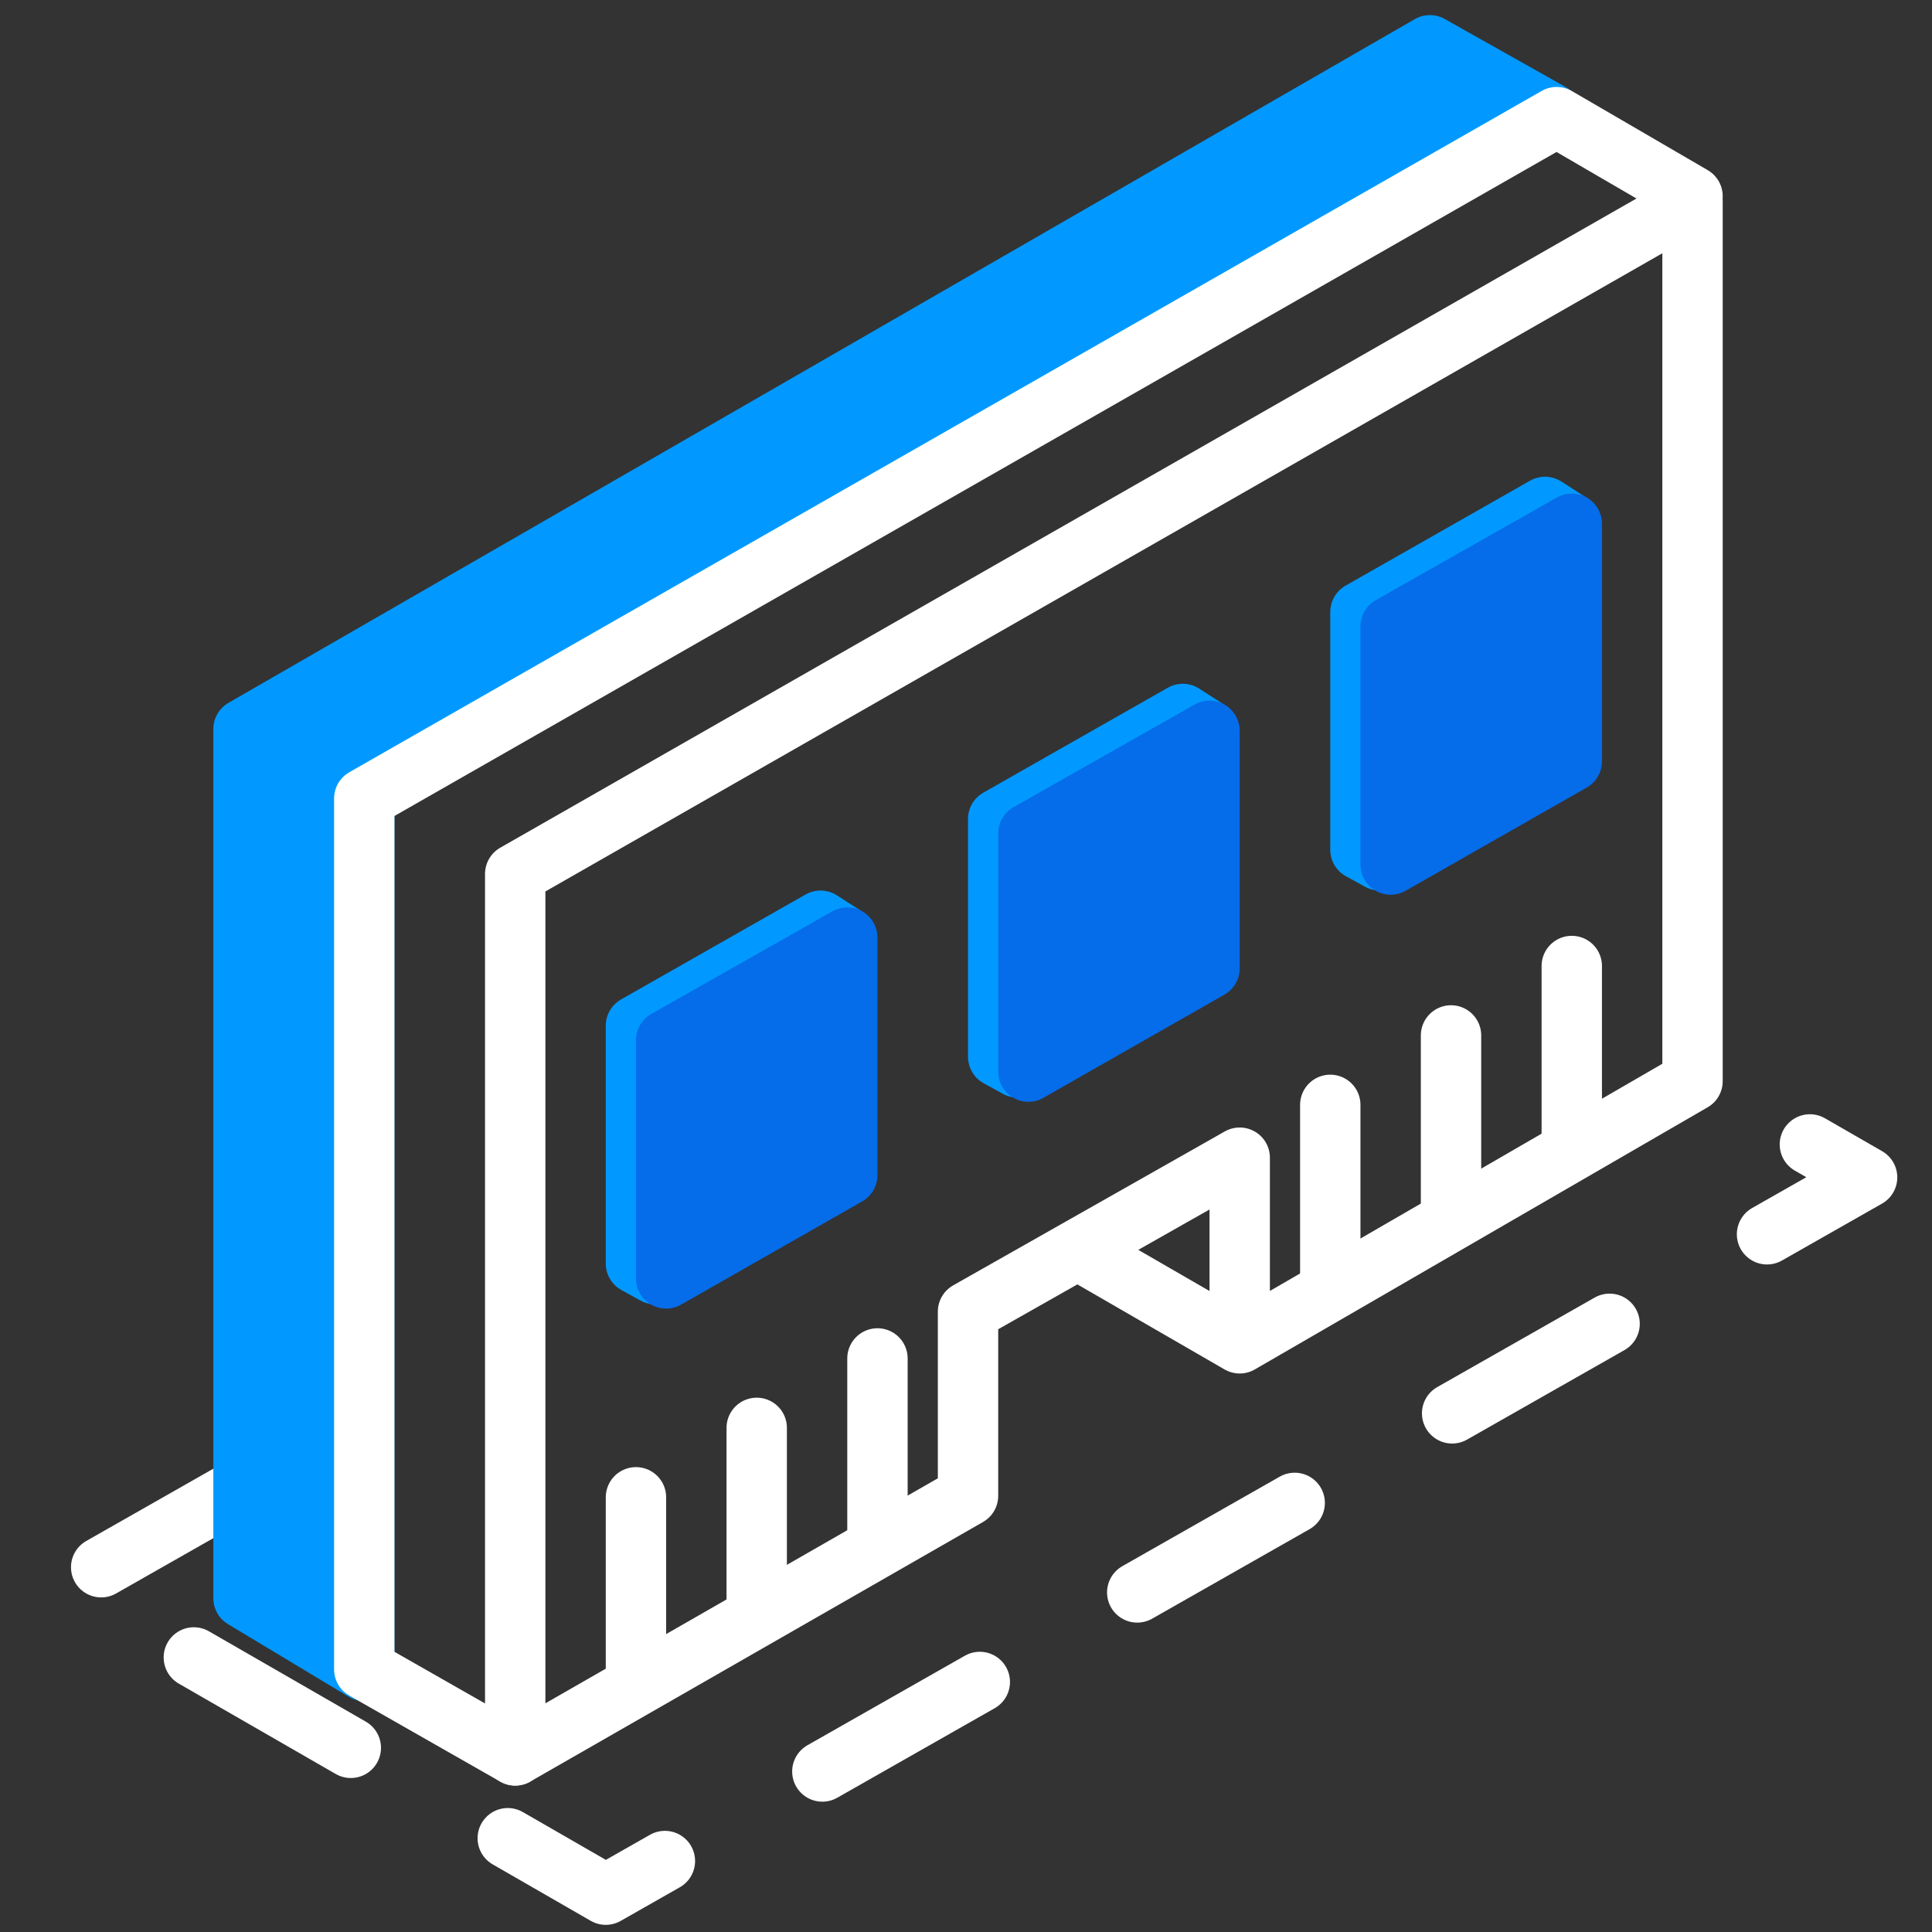 <svg width="64" height="64" viewBox="0 0 64 64" fill="none" xmlns="http://www.w3.org/2000/svg">
<rect x="0" y="0" width="64" height="64" fill="#333333" stroke="none"/>
<g clip-path="url(#clip0_7141_199547)">
<path d="M8.567 48.95L2.285 52.523L20.067 62.763L61.85 39.002L56.067 35.672" stroke="white" stroke-width="2" stroke-linecap="round" stroke-linejoin="round" stroke-dasharray="6 6"/>
<path d="M51.367 3.75L47.367 1.5L8.067 24.15V52.944L12.067 55.35V26.35L51.367 3.75Z" fill="#0199FF" stroke="#0199FF" stroke-width="2" stroke-linecap="round" stroke-linejoin="round"/>
<path d="M56.067 6.5L51.567 3.88L12.067 26.45V55.3L17.067 58.15" stroke="white" stroke-width="2" stroke-linecap="round" stroke-linejoin="round"/>
<path d="M41.067 44.499L56.067 35.815V6.667L17.067 28.95V58.15L32.067 49.55V43.45L35.694 41.395M41.067 44.499V38.35L35.694 41.395M41.067 44.499L35.694 41.395" stroke="white" stroke-width="2" stroke-linecap="round" stroke-linejoin="round"/>
<path d="M44.067 36.6V42.6" stroke="white" stroke-width="2" stroke-linecap="round" stroke-linejoin="round"/>
<path d="M48.067 34.3V40.3" stroke="white" stroke-width="2" stroke-linecap="round" stroke-linejoin="round"/>
<path d="M52.067 32V38" stroke="white" stroke-width="2" stroke-linecap="round" stroke-linejoin="round"/>
<path d="M21.067 49.6V55.6" stroke="white" stroke-width="2" stroke-linecap="round" stroke-linejoin="round"/>
<path d="M25.067 47.3V53.3" stroke="white" stroke-width="2" stroke-linecap="round" stroke-linejoin="round"/>
<path d="M29.067 45V51" stroke="white" stroke-width="2" stroke-linecap="round" stroke-linejoin="round"/>
<path d="M27.431 39.043L21.704 42.209L21.067 41.858V33.978L27.181 30.5L28.05 31.059L27.431 39.043Z" fill="#0199FF" stroke="#0199FF" stroke-width="2" stroke-linecap="round" stroke-linejoin="round"/>
<path d="M28.067 38.929L22.067 42.349V34.459L28.067 31.059V38.929Z" fill="#056CEA" stroke="#056CEA" stroke-width="2" stroke-linecap="round" stroke-linejoin="round"/>
<path d="M39.431 32.193L33.704 35.358L33.067 35.008V27.128L39.181 23.651L40.05 24.209L39.431 32.193Z" fill="#0199FF" stroke="#0199FF" stroke-width="2" stroke-linecap="round" stroke-linejoin="round"/>
<path d="M40.067 32.079L34.067 35.499V27.609L40.067 24.209V32.079Z" fill="#056CEA" stroke="#056CEA" stroke-width="2" stroke-linecap="round" stroke-linejoin="round"/>
<path d="M51.431 25.335L45.704 28.5L45.067 28.15V20.27L51.181 16.792L52.05 17.351L51.431 25.335Z" fill="#0199FF" stroke="#0199FF" stroke-width="2" stroke-linecap="round" stroke-linejoin="round"/>
<path d="M52.067 25.22L46.067 28.64V20.75L52.067 17.351V25.22Z" fill="#056CEA" stroke="#056CEA" stroke-width="2" stroke-linecap="round" stroke-linejoin="round"/>
</g>
<defs>
<clipPath id="clip0_7141_199547">
<rect width="64" height="64" fill="white"/>
</clipPath>
</defs>
</svg>
